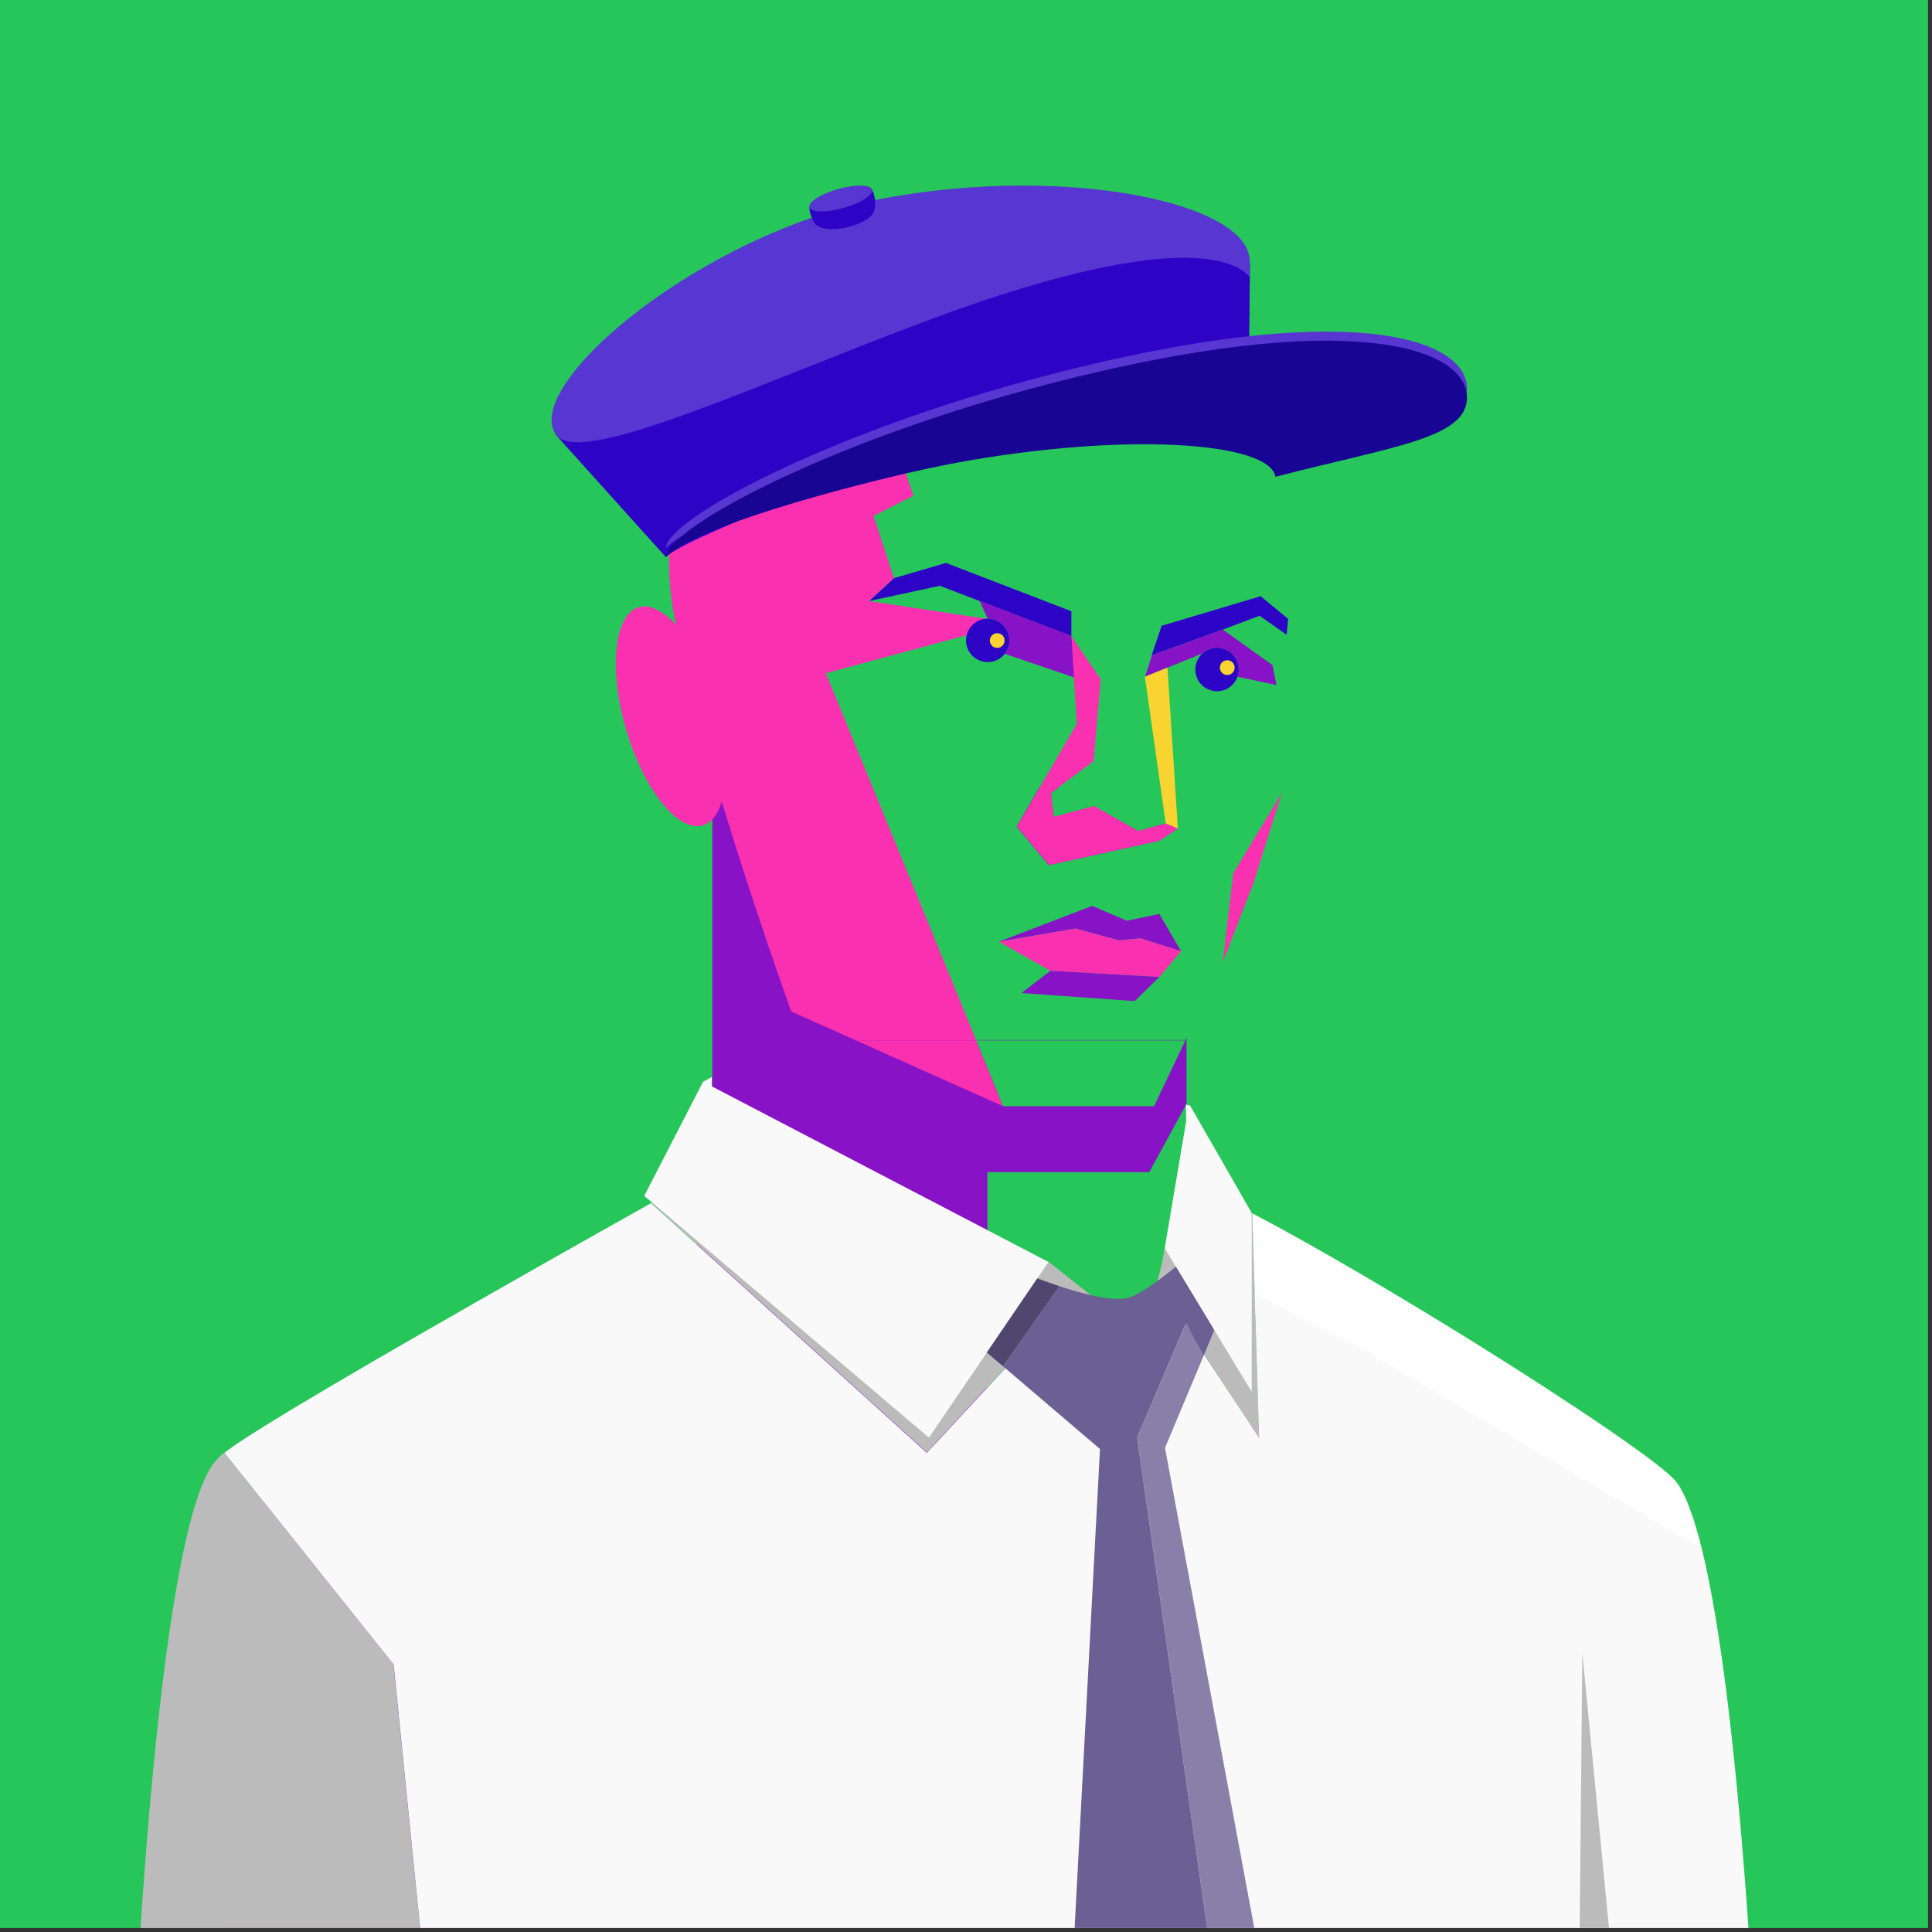 <svg width="356" height="356" viewBox="0 0 356 356" fill="none" xmlns="http://www.w3.org/2000/svg">
<rect x="0" y="0" width="356" height="356" fill="#333333" stroke="none"/>
<g clip-path="url(#clip0_1155_3940)">
<path d="M355.27 0H0V355.27H355.27V0Z" fill="#26C65A"/>
<path d="M298.19 361.8H39.99L49.31 268.57L131.26 227.92V145.08H218.63V216H181.97V244.11L288.86 268.58L298.19 361.8Z" fill="#8812C6"/>
<path d="M237.34 103C237.338 99.607 237.041 96.221 236.45 92.88C234.867 84.061 231.245 75.733 225.873 68.562C220.5 61.391 213.526 55.576 205.506 51.579C197.487 47.582 188.644 45.516 179.684 45.543C170.724 45.571 161.894 47.693 153.9 51.74L154.02 52.07L167.48 91.32L160.25 95.06L161.5 98.26L164.75 106.54L174.28 103.73L197.41 112.63V117.21L202.83 125.21L202.5 129.06L201.5 140.32L193.64 146.16L194.18 150.56L201.59 148.56L209.73 153.15L214.73 151.75L216.97 152.68L213.61 154.92L193.26 159.42L187.32 152.31L198.32 133.41L198.07 129.55L197.78 124.88L185.01 120.48C184.483 121.084 183.787 121.515 183.012 121.718C182.236 121.921 181.418 121.887 180.663 121.62C179.907 121.353 179.25 120.865 178.775 120.219C178.3 119.574 178.03 118.801 178 118C177.995 117.662 178.039 117.325 178.13 117C178.351 116.144 178.85 115.385 179.548 114.842C180.247 114.299 181.105 114.003 181.99 114L182.99 111.64L173.19 107.89L160.19 110.7L164.8 106.49L159.55 111.23L181.25 114L149.32 124.63L153.55 133.54L166.92 161.64L179.72 191.64L184.89 203.77L179.89 191.64H218.43L225.32 177.2L227.23 160.86L236.23 146.05L235.23 126.18L229.85 125.01L228.04 124.61C228.211 124.17 228.296 123.702 228.29 123.23C228.281 122.451 228.045 121.691 227.61 121.044C227.176 120.398 226.562 119.892 225.844 119.589C225.126 119.286 224.335 119.2 223.569 119.341C222.802 119.481 222.094 119.842 221.53 120.38L211 124.68L212.25 120.76L225.32 116L232.1 113.46L237.1 116.97C237.19 115.97 237.24 114.97 237.28 113.97C237.42 110.17 237.34 106.34 237.34 103Z" fill="#26C65A"/>
<path d="M237.08 116.97L235.65 124.09L235.22 126.25L234.81 124.24L234.47 122.58L225.32 116L232.1 113.46L237.08 116.97Z" fill="#26C65A"/>
<path d="M184.84 203.84L179.67 191.71H157.72L145.79 186.38C145.79 186.38 138.79 166.88 133 147.7C132.3 150.03 131.13 151.62 129.51 152.09C125.01 153.42 118.77 145.73 115.51 134.86C115.51 134.71 115.43 134.57 115.38 134.43C112.11 123.32 113.15 113.23 117.71 111.88C118.552 111.656 119.443 111.698 120.26 112C121.945 112.689 123.427 113.793 124.57 115.21C123.763 111.493 123.331 107.704 123.28 103.9C123.28 103.6 123.28 103.29 123.28 102.98C123.28 101.98 123.28 101.05 123.35 100.09C123.857 90.108 126.958 80.431 132.347 72.013C137.736 63.596 145.227 56.728 154.08 52.09L154.72 51.76L168.31 91.34L161 95.06L162 98.2L164.72 106.54L160.11 110.75L181.94 114.05V116.05L178.08 117.05L152.18 124.05L156 133.38L167.6 161.65L179.86 191.65L184.84 203.84Z" fill="#F930B0"/>
<path d="M186 118C186 119.061 185.579 120.078 184.828 120.828C184.078 121.579 183.061 122 182 122C181.209 122 180.436 121.765 179.778 121.326C179.12 120.886 178.607 120.262 178.304 119.531C178.002 118.8 177.923 117.996 178.077 117.22C178.231 116.444 178.612 115.731 179.172 115.172C179.731 114.612 180.444 114.231 181.22 114.077C181.996 113.923 182.8 114.002 183.531 114.304C184.262 114.607 184.886 115.12 185.326 115.778C185.765 116.436 186 117.209 186 118Z" fill="#2D04C6"/>
<path d="M228.28 123.3C228.285 123.775 228.2 124.247 228.03 124.69C227.83 125.262 227.502 125.782 227.072 126.209C226.641 126.636 226.119 126.96 225.545 127.156C224.971 127.351 224.36 127.414 223.758 127.339C223.156 127.263 222.58 127.052 222.071 126.721C221.563 126.39 221.137 125.948 220.825 125.428C220.513 124.908 220.323 124.324 220.27 123.72C220.217 123.116 220.302 122.507 220.518 121.941C220.735 121.374 221.078 120.865 221.52 120.45C222.084 119.912 222.793 119.551 223.559 119.411C224.326 119.27 225.116 119.356 225.834 119.659C226.552 119.962 227.166 120.468 227.601 121.114C228.035 121.761 228.271 122.521 228.28 123.3Z" fill="#2D04C6"/>
<path d="M197.42 112.63V117.21L182.98 111.69L173.18 107.94L160.16 110.75L164.76 106.53L174.31 103.73L197.42 112.63Z" fill="#2D04C6"/>
<path d="M237.36 114.04L237.08 116.97L232.1 113.46L225.32 116.01L212.21 120.76L214.05 115.31L232.29 109.86L237.26 113.96L237.36 114.04Z" fill="#2D04C6"/>
<path d="M217.04 152.66L213.67 154.91L193.32 159.4L187.38 152.29L198.42 133.39L197.88 124.86L197.39 117.21L202.82 125.16L201.51 140.27L193.65 146.11L194.19 150.51L201.6 148.54L209.74 153.13L214.8 151.73L217.04 152.66Z" fill="#F930B0"/>
<path d="M217.63 175.27L210.14 172.91L206.14 173.28L198.14 171.1L184.04 173.53C184.42 173.4 201.26 166.92 201.26 166.92L207.62 169.66L213.62 168.41L217.63 175.27Z" fill="#8812C6"/>
<path d="M217.63 175.27L213.64 180.02L193.56 178.89L184.07 173.53L198.17 171.1L206.16 173.28L210.15 172.91L217.63 175.27Z" fill="#F930B0"/>
<path d="M236.2 146.12L230.98 162.73L225.32 177.27L227.24 160.93L236.2 146.12Z" fill="#F930B0"/>
<path d="M185.11 120.46C185.679 119.766 185.993 118.898 186 118C186 116.939 185.578 115.922 184.828 115.172C184.078 114.421 183.061 114 182 114L180.51 110.7L197.42 117.17L197.91 124.82L185.11 120.46Z" fill="#8812C6"/>
<path d="M228 124.69C228.17 124.247 228.255 123.775 228.25 123.3C228.241 122.521 228.005 121.761 227.571 121.114C227.136 120.468 226.522 119.962 225.804 119.659C225.086 119.356 224.295 119.27 223.529 119.411C222.763 119.551 222.054 119.912 221.49 120.45L211 124.69L212.25 120.76L225.32 116L234.47 122.56L235.22 126.24L228 124.69Z" fill="#8812C6"/>
<path d="M213.64 180.02L209.08 184.47L188.22 182.98L193.56 178.89L213.64 180.02Z" fill="#8812C6"/>
<path d="M217.04 152.66L214.8 151.73L210.96 124.69L215.12 123.02L217.04 152.66Z" fill="#F9D330"/>
<path d="M183.75 119.39C184.501 119.39 185.11 118.781 185.11 118.03C185.11 117.279 184.501 116.67 183.75 116.67C182.999 116.67 182.39 117.279 182.39 118.03C182.39 118.781 182.999 119.39 183.75 119.39Z" fill="#F9D330"/>
<path d="M226.14 124.38C226.891 124.38 227.5 123.771 227.5 123.02C227.5 122.269 226.891 121.66 226.14 121.66C225.389 121.66 224.78 122.269 224.78 123.02C224.78 123.771 225.389 124.38 226.14 124.38Z" fill="#F9D330"/>
<path d="M288.86 268.57V268.58L181.97 257.42V216H211.76L218.63 203.42V227.92L288.86 268.57Z" fill="#26C65A"/>
<path d="M184.84 203.84L178.11 200.83L165.31 195.11L157.72 191.71H179.67L184.84 203.84Z" fill="#F930B0"/>
<path d="M218.43 191.71L212.65 203.84H184.84L179.89 191.71H218.43Z" fill="#26C65A"/>
<path d="M232 264.91L213.16 236.41C213.789 234.309 214.274 232.167 214.61 230L226.56 236.08L228.17 240.44L230.75 223.56L232 264.91Z" fill="#BBBBBB"/>
<path d="M202.4 239.76L199.05 244.86L190.32 246.61L170.77 267.61L119.96 221.61L129.31 216.37L193.2 232.49L202.4 239.76Z" fill="#BBBBBB"/>
<path d="M79.82 379.16L24.44 381.27C24.44 381.27 28.38 283.85 39.44 269.54C40.009 268.845 40.645 268.209 41.34 267.64L72.49 306.64L79.82 379.16Z" fill="#BBBBBB"/>
<path d="M313.58 285.35L231.31 242.09L231.2 238.43L230.75 223.56C242.35 229.66 257.45 238.56 271.3 247.15C290 258.8 306.46 269.94 308.83 273C310.59 275.27 312.17 279.63 313.58 285.35Z" fill="#FEFEFE"/>
<path d="M323.87 384.74L300.57 383.85L190.63 379.65L169.53 378.85H169.04L79.82 379.18L72.53 306.7L41.38 267.7C47.48 262.56 98.58 233.7 119.96 221.7L170.77 267.7L190.32 246.7L199.05 244.95L202.4 239.85L210.48 246.2C210.48 246.2 211.97 241.01 213.16 236.5L232 264.91L231.31 242.09L231.2 238.43L250 248L313.59 285.37C321.08 315.75 323.87 384.74 323.87 384.74Z" fill="#F9F9F9"/>
<path d="M290.81 383.67L291.57 304.61L299.95 391.12" fill="#BBBBBB"/>
<path d="M193.2 232.54L171.17 264.91L118.71 220.35L129.55 199.33L131.15 198.45V200.17L193.2 232.54Z" fill="#F9F9F9"/>
<path d="M214.61 230.01L230.65 256.47V223.51L219.3 203.72L218.52 203.54L218.57 206.6L214.61 230.01Z" fill="#F9F9F9"/>
<path d="M237.25 388.23L227.25 388.93L209.55 264.91L218.55 243.77L221.76 249.88L214.67 266.8L237.25 388.23Z" fill="#897FA9"/>
<path d="M195.23 237L184.83 251.76L181.83 249.22L191.14 235.55C191.14 235.55 192.86 236.21 195.23 237Z" fill="#50476E"/>
<path d="M196.12 391.12L202.69 267L184.83 251.76L195.23 237C199.14 238.3 204.88 239.88 207.77 239.16C209.47 238.73 212.17 236.89 214.15 235.39C215.6 234.3 216.67 233.39 216.67 233.39L220.37 239.5L223.75 245.09L221.75 249.87L218.54 243.76L209.54 264.9L227.24 388.9L196.12 391.12Z" fill="#6B5F93"/>
<path d="M230 80.34L166.89 84.11C166.89 84.11 126.66 98.58 122.7 102.66L102.3 80L194 44.6L230.33 48.45L230 80.34Z" fill="#2D04C6"/>
<path d="M230.28 48.45C229.79 58.22 236.56 34.22 169.34 59.64C137.45 71.64 106.34 86.3 102.34 79.96C96.34 70.62 129.69 42.63 163.22 36.48C196.75 30.33 230.83 37.36 230.28 48.45Z" fill="#5736D1"/>
<path d="M161.24 37C161.4 38.67 161.24 40.3 157.08 41.6C153.93 42.6 150.71 42.41 149.96 40.91C147.58 36.15 150.96 37.39 154.13 36.31C157.3 35.23 160.81 32.19 161.24 37Z" fill="#2D04C6"/>
<path d="M193.28 69.07C152.44 79.65 122.77 95.75 122.7 101C128.04 95 162.79 86.07 176.42 83.58C207.65 77.88 234.01 79.83 235.01 86.2C256.72 80.57 270.31 79.11 270.31 71.6C270.31 62.23 248.27 54.81 193.28 69.07Z" fill="#5736D1"/>
<path d="M155.419 38.319C158.608 37.419 160.973 35.909 160.701 34.947C160.43 33.984 157.624 33.935 154.435 34.835C151.246 35.736 148.881 37.246 149.153 38.208C149.425 39.17 152.23 39.22 155.419 38.319Z" fill="#5736D1"/>
<path d="M193.28 70.74C152.44 81.33 122.77 97.42 122.7 102.66C128.04 96.66 162.79 87.73 176.42 85.24C207.65 79.54 234.01 81.48 235.01 87.86C256.72 82.23 270.31 80.77 270.31 73.26C270.31 63.9 248.27 56.49 193.28 70.74Z" fill="#190593"/>
</g>
<defs>
<clipPath id="clip0_1155_3940">
<rect width="355.27" height="355.27" fill="white"/>
</clipPath>
</defs>
</svg>
